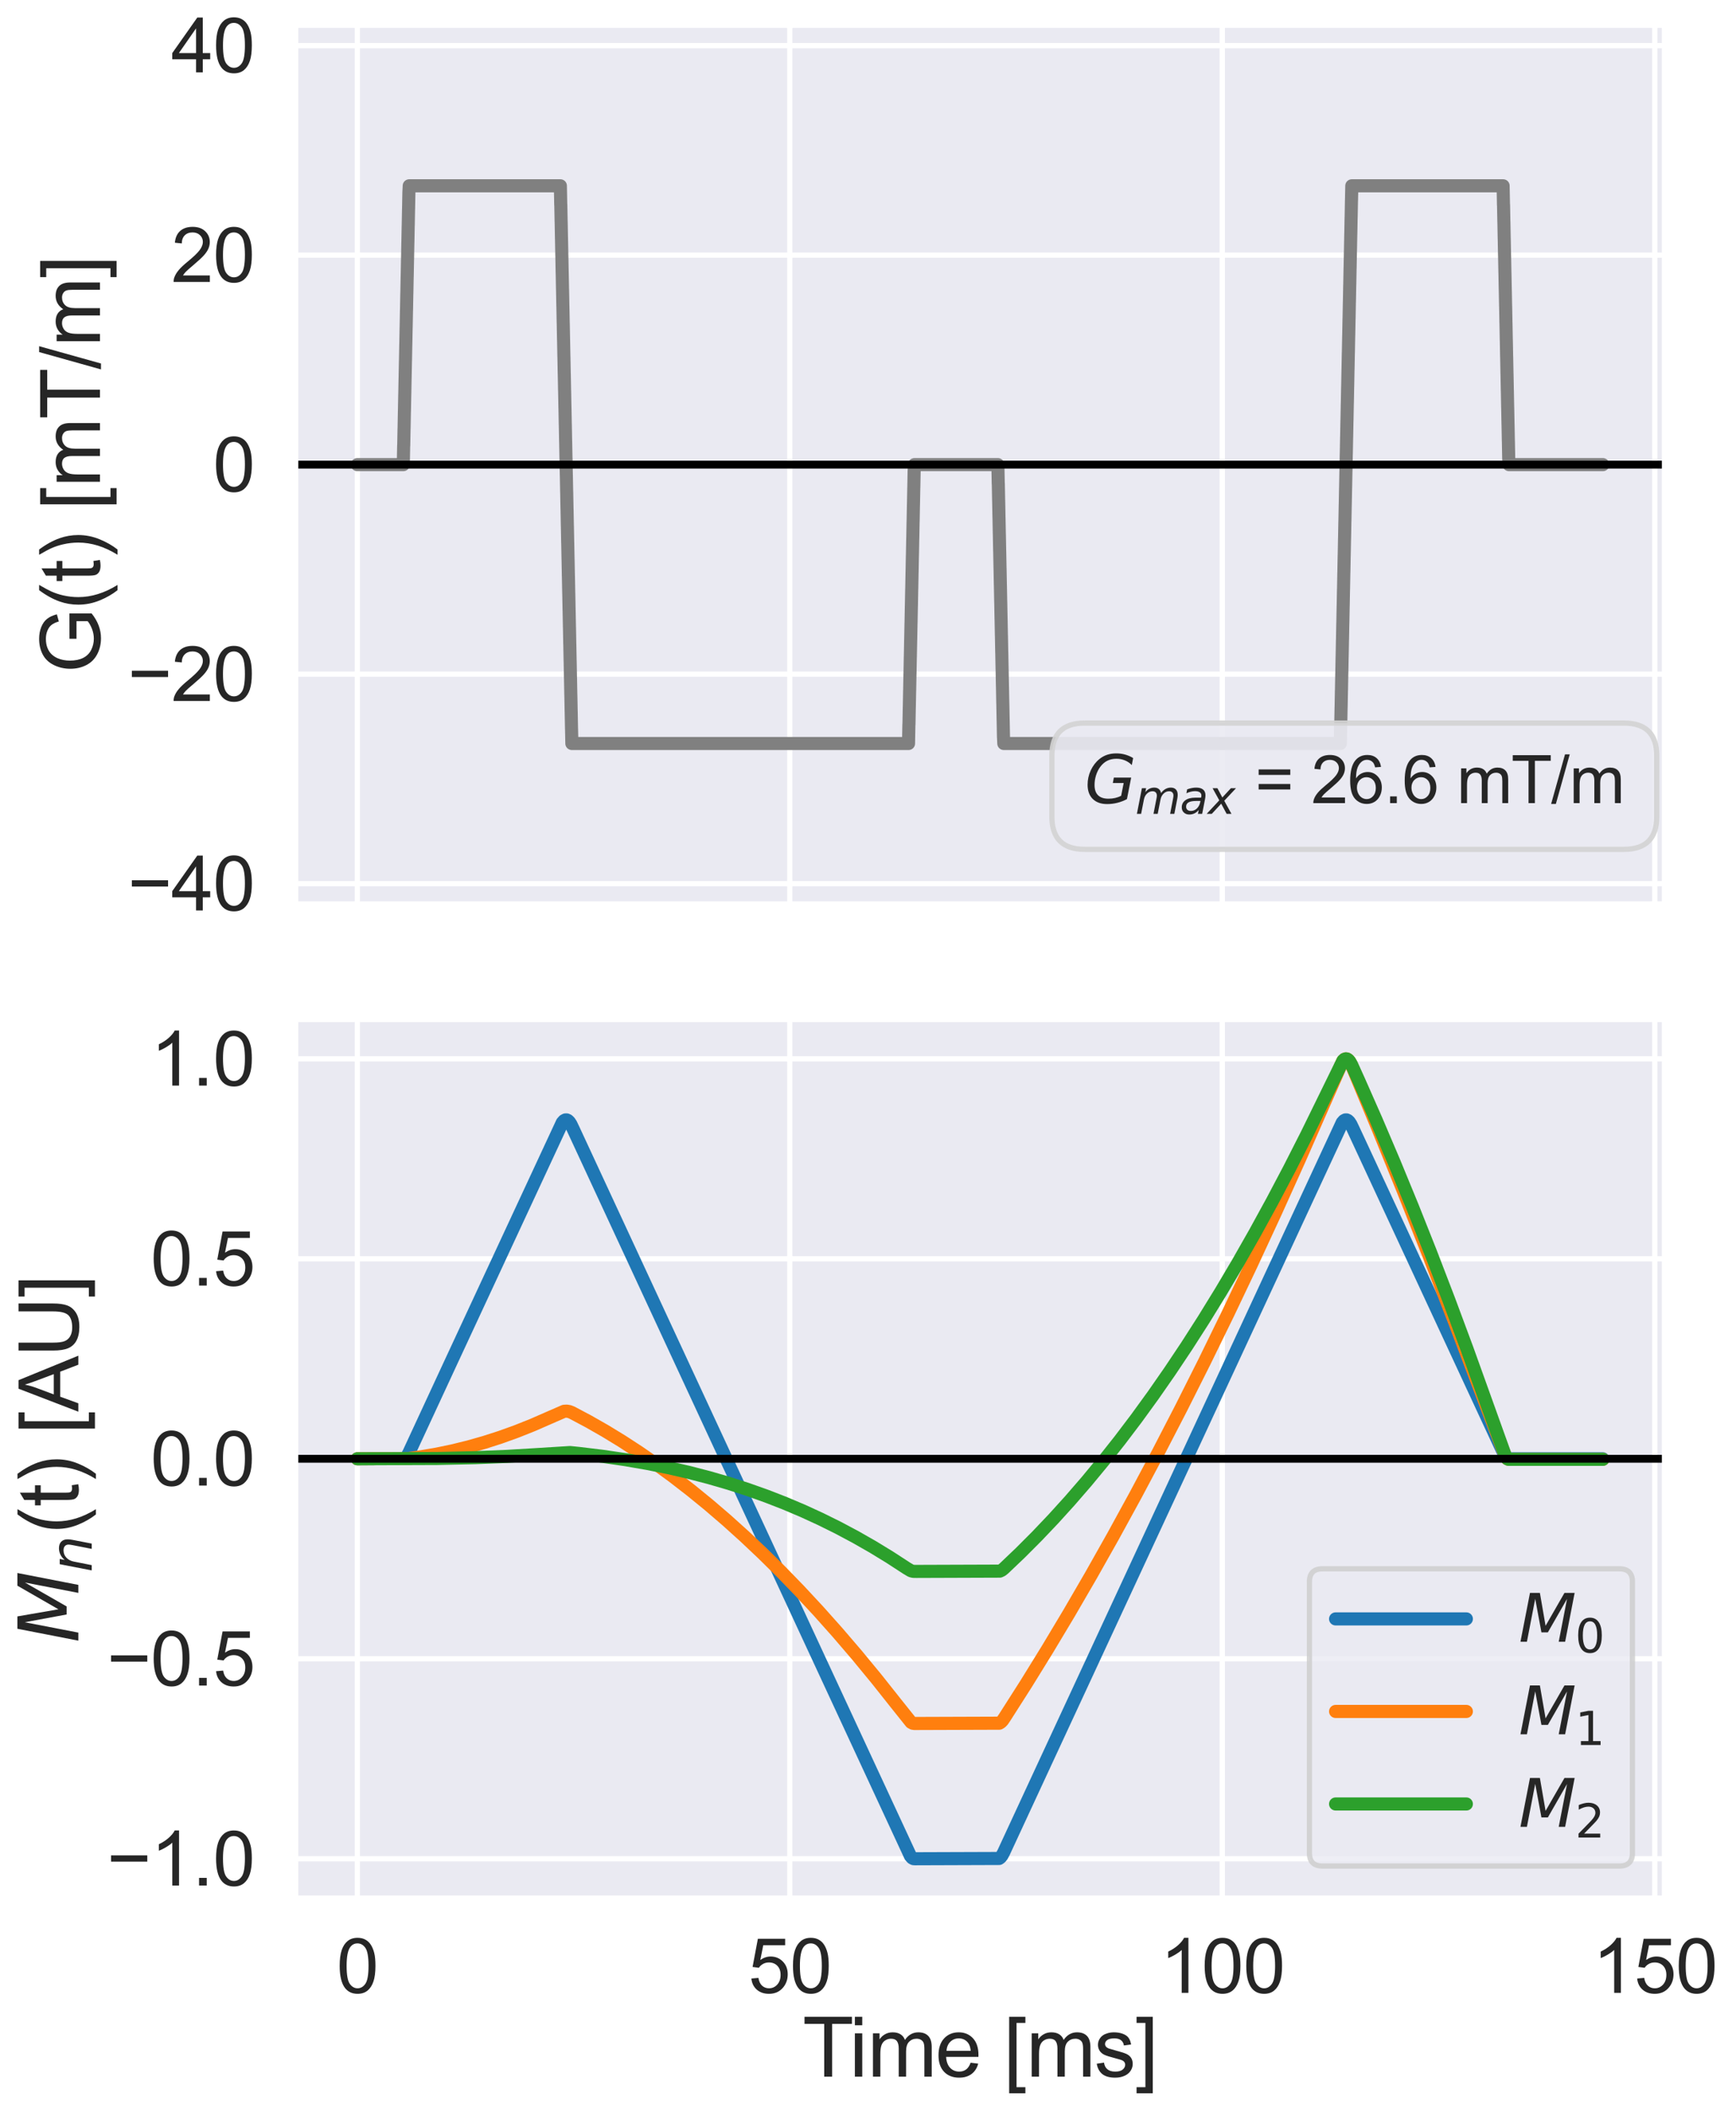 <?xml version="1.0" encoding="utf-8" standalone="no"?>
<!DOCTYPE svg PUBLIC "-//W3C//DTD SVG 1.1//EN"
  "http://www.w3.org/Graphics/SVG/1.1/DTD/svg11.dtd">
<svg xmlns:xlink="http://www.w3.org/1999/xlink" width="663.721pt" height="806.986pt" viewBox="0 0 663.721 806.986" xmlns="http://www.w3.org/2000/svg" version="1.1">
 <defs>
  <style type="text/css">*{stroke-linejoin: round; stroke-linecap: butt}</style>
 </defs>
 <g id="figure_1">
  <g id="patch_1">
   <path d="M -0 806.986 
L 663.721 806.986 
L 663.721 0 
L -0 0 
z
" style="fill: #ffffff"/>
  </g>
  <g id="axes_1">
   <g id="patch_2">
    <path d="M 112.798 345.695 
L 636.63 345.695 
L 636.63 9.429 
L 112.798 9.429 
z
" style="fill: #eaeaf2"/>
   </g>
   <g id="matplotlib.axis_1">
    <g id="xtick_1">
     <g id="line2d_1">
      <path d="M 136.609 345.695 
L 136.609 9.429 
" clip-path="url(#pb9dd70fff0)" style="fill: none; stroke: #ffffff; stroke-width: 2; stroke-linecap: round"/>
     </g>
    </g>
    <g id="xtick_2">
     <g id="line2d_2">
      <path d="M 301.961 345.695 
L 301.961 9.429 
" clip-path="url(#pb9dd70fff0)" style="fill: none; stroke: #ffffff; stroke-width: 2; stroke-linecap: round"/>
     </g>
    </g>
    <g id="xtick_3">
     <g id="line2d_3">
      <path d="M 467.313 345.695 
L 467.313 9.429 
" clip-path="url(#pb9dd70fff0)" style="fill: none; stroke: #ffffff; stroke-width: 2; stroke-linecap: round"/>
     </g>
    </g>
    <g id="xtick_4">
     <g id="line2d_4">
      <path d="M 632.665 345.695 
L 632.665 9.429 
" clip-path="url(#pb9dd70fff0)" style="fill: none; stroke: #ffffff; stroke-width: 2; stroke-linecap: round"/>
     </g>
    </g>
   </g>
   <g id="matplotlib.axis_2">
    <g id="ytick_1">
     <g id="line2d_5">
      <path d="M 112.798 337.689 
L 636.63 337.689 
" clip-path="url(#pb9dd70fff0)" style="fill: none; stroke: #ffffff; stroke-width: 2; stroke-linecap: round"/>
     </g>
     <g id="text_1">
      <!-- −40 -->
      <g style="fill: #262626" transform="translate(48.785 347.924) scale(0.286 -0.286)">
       <defs>
        <path id="ArialMT-2212" d="M 3381 1997 
L 356 1997 
L 356 2522 
L 3381 2522 
L 3381 1997 
z
" transform="scale(0.016)"/>
        <path id="ArialMT-34" d="M 2069 0 
L 2069 1097 
L 81 1097 
L 81 1613 
L 2172 4581 
L 2631 4581 
L 2631 1613 
L 3250 1613 
L 3250 1097 
L 2631 1097 
L 2631 0 
L 2069 0 
z
M 2069 1613 
L 2069 3678 
L 634 1613 
L 2069 1613 
z
" transform="scale(0.016)"/>
        <path id="ArialMT-30" d="M 266 2259 
Q 266 3072 433 3567 
Q 600 4063 929 4331 
Q 1259 4600 1759 4600 
Q 2128 4600 2406 4451 
Q 2684 4303 2865 4023 
Q 3047 3744 3150 3342 
Q 3253 2941 3253 2259 
Q 3253 1453 3087 958 
Q 2922 463 2592 192 
Q 2263 -78 1759 -78 
Q 1097 -78 719 397 
Q 266 969 266 2259 
z
M 844 2259 
Q 844 1131 1108 757 
Q 1372 384 1759 384 
Q 2147 384 2411 759 
Q 2675 1134 2675 2259 
Q 2675 3391 2411 3762 
Q 2147 4134 1753 4134 
Q 1366 4134 1134 3806 
Q 844 3388 844 2259 
z
" transform="scale(0.016)"/>
       </defs>
       <use xlink:href="#ArialMT-2212"/>
       <use xlink:href="#ArialMT-34" x="58.398"/>
       <use xlink:href="#ArialMT-30" x="114.014"/>
      </g>
     </g>
    </g>
    <g id="ytick_2">
     <g id="line2d_6">
      <path d="M 112.798 257.625 
L 636.63 257.625 
" clip-path="url(#pb9dd70fff0)" style="fill: none; stroke: #ffffff; stroke-width: 2; stroke-linecap: round"/>
     </g>
     <g id="text_2">
      <!-- −20 -->
      <g style="fill: #262626" transform="translate(48.785 267.861) scale(0.286 -0.286)">
       <defs>
        <path id="ArialMT-32" d="M 3222 541 
L 3222 0 
L 194 0 
Q 188 203 259 391 
Q 375 700 629 1000 
Q 884 1300 1366 1694 
Q 2113 2306 2375 2664 
Q 2638 3022 2638 3341 
Q 2638 3675 2398 3904 
Q 2159 4134 1775 4134 
Q 1369 4134 1125 3890 
Q 881 3647 878 3216 
L 300 3275 
Q 359 3922 746 4261 
Q 1134 4600 1788 4600 
Q 2447 4600 2831 4234 
Q 3216 3869 3216 3328 
Q 3216 3053 3103 2787 
Q 2991 2522 2730 2228 
Q 2469 1934 1863 1422 
Q 1356 997 1212 845 
Q 1069 694 975 541 
L 3222 541 
z
" transform="scale(0.016)"/>
       </defs>
       <use xlink:href="#ArialMT-2212"/>
       <use xlink:href="#ArialMT-32" x="58.398"/>
       <use xlink:href="#ArialMT-30" x="114.014"/>
      </g>
     </g>
    </g>
    <g id="ytick_3">
     <g id="line2d_7">
      <path d="M 112.798 177.562 
L 636.63 177.562 
" clip-path="url(#pb9dd70fff0)" style="fill: none; stroke: #ffffff; stroke-width: 2; stroke-linecap: round"/>
     </g>
     <g id="text_3">
      <!-- 0 -->
      <g style="fill: #262626" transform="translate(81.394 187.798) scale(0.286 -0.286)">
       <use xlink:href="#ArialMT-30"/>
      </g>
     </g>
    </g>
    <g id="ytick_4">
     <g id="line2d_8">
      <path d="M 112.798 97.499 
L 636.63 97.499 
" clip-path="url(#pb9dd70fff0)" style="fill: none; stroke: #ffffff; stroke-width: 2; stroke-linecap: round"/>
     </g>
     <g id="text_4">
      <!-- 20 -->
      <g style="fill: #262626" transform="translate(65.49 107.735) scale(0.286 -0.286)">
       <use xlink:href="#ArialMT-32"/>
       <use xlink:href="#ArialMT-30" x="55.615"/>
      </g>
     </g>
    </g>
    <g id="ytick_5">
     <g id="line2d_9">
      <path d="M 112.798 17.436 
L 636.63 17.436 
" clip-path="url(#pb9dd70fff0)" style="fill: none; stroke: #ffffff; stroke-width: 2; stroke-linecap: round"/>
     </g>
     <g id="text_5">
      <!-- 40 -->
      <g style="fill: #262626" transform="translate(65.49 27.671) scale(0.286 -0.286)">
       <use xlink:href="#ArialMT-34"/>
       <use xlink:href="#ArialMT-30" x="55.615"/>
      </g>
     </g>
    </g>
    <g id="text_6">
     <!-- G(t) [mT/m] -->
     <g style="fill: #262626" transform="translate(38.219 257.271) rotate(-90) scale(0.312 -0.312)">
      <defs>
       <path id="ArialMT-47" d="M 2638 1797 
L 2638 2334 
L 4578 2338 
L 4578 638 
Q 4131 281 3656 101 
Q 3181 -78 2681 -78 
Q 2006 -78 1454 211 
Q 903 500 622 1047 
Q 341 1594 341 2269 
Q 341 2938 620 3517 
Q 900 4097 1425 4378 
Q 1950 4659 2634 4659 
Q 3131 4659 3532 4498 
Q 3934 4338 4162 4050 
Q 4391 3763 4509 3300 
L 3963 3150 
Q 3859 3500 3706 3700 
Q 3553 3900 3268 4020 
Q 2984 4141 2638 4141 
Q 2222 4141 1919 4014 
Q 1616 3888 1430 3681 
Q 1244 3475 1141 3228 
Q 966 2803 966 2306 
Q 966 1694 1177 1281 
Q 1388 869 1791 669 
Q 2194 469 2647 469 
Q 3041 469 3416 620 
Q 3791 772 3984 944 
L 3984 1797 
L 2638 1797 
z
" transform="scale(0.016)"/>
       <path id="ArialMT-28" d="M 1497 -1347 
Q 1031 -759 709 28 
Q 388 816 388 1659 
Q 388 2403 628 3084 
Q 909 3875 1497 4659 
L 1900 4659 
Q 1522 4009 1400 3731 
Q 1209 3300 1100 2831 
Q 966 2247 966 1656 
Q 966 153 1900 -1347 
L 1497 -1347 
z
" transform="scale(0.016)"/>
       <path id="ArialMT-74" d="M 1650 503 
L 1731 6 
Q 1494 -44 1306 -44 
Q 1000 -44 831 53 
Q 663 150 594 308 
Q 525 466 525 972 
L 525 2881 
L 113 2881 
L 113 3319 
L 525 3319 
L 525 4141 
L 1084 4478 
L 1084 3319 
L 1650 3319 
L 1650 2881 
L 1084 2881 
L 1084 941 
Q 1084 700 1114 631 
Q 1144 563 1211 522 
Q 1278 481 1403 481 
Q 1497 481 1650 503 
z
" transform="scale(0.016)"/>
       <path id="ArialMT-29" d="M 791 -1347 
L 388 -1347 
Q 1322 153 1322 1656 
Q 1322 2244 1188 2822 
Q 1081 3291 891 3722 
Q 769 4003 388 4659 
L 791 4659 
Q 1378 3875 1659 3084 
Q 1900 2403 1900 1659 
Q 1900 816 1576 28 
Q 1253 -759 791 -1347 
z
" transform="scale(0.016)"/>
       <path id="ArialMT-20" transform="scale(0.016)"/>
       <path id="ArialMT-5b" d="M 434 -1272 
L 434 4581 
L 1675 4581 
L 1675 4116 
L 997 4116 
L 997 -806 
L 1675 -806 
L 1675 -1272 
L 434 -1272 
z
" transform="scale(0.016)"/>
       <path id="ArialMT-6d" d="M 422 0 
L 422 3319 
L 925 3319 
L 925 2853 
Q 1081 3097 1340 3245 
Q 1600 3394 1931 3394 
Q 2300 3394 2536 3241 
Q 2772 3088 2869 2813 
Q 3263 3394 3894 3394 
Q 4388 3394 4653 3120 
Q 4919 2847 4919 2278 
L 4919 0 
L 4359 0 
L 4359 2091 
Q 4359 2428 4304 2576 
Q 4250 2725 4106 2815 
Q 3963 2906 3769 2906 
Q 3419 2906 3187 2673 
Q 2956 2441 2956 1928 
L 2956 0 
L 2394 0 
L 2394 2156 
Q 2394 2531 2256 2718 
Q 2119 2906 1806 2906 
Q 1569 2906 1367 2781 
Q 1166 2656 1075 2415 
Q 984 2175 984 1722 
L 984 0 
L 422 0 
z
" transform="scale(0.016)"/>
       <path id="ArialMT-54" d="M 1659 0 
L 1659 4041 
L 150 4041 
L 150 4581 
L 3781 4581 
L 3781 4041 
L 2266 4041 
L 2266 0 
L 1659 0 
z
" transform="scale(0.016)"/>
       <path id="ArialMT-2f" d="M 0 -78 
L 1328 4659 
L 1778 4659 
L 453 -78 
L 0 -78 
z
" transform="scale(0.016)"/>
       <path id="ArialMT-5d" d="M 1363 -1272 
L 122 -1272 
L 122 -806 
L 800 -806 
L 800 4116 
L 122 4116 
L 122 4581 
L 1363 4581 
L 1363 -1272 
z
" transform="scale(0.016)"/>
      </defs>
      <use xlink:href="#ArialMT-47"/>
      <use xlink:href="#ArialMT-28" x="77.783"/>
      <use xlink:href="#ArialMT-74" x="111.084"/>
      <use xlink:href="#ArialMT-29" x="138.867"/>
      <use xlink:href="#ArialMT-20" x="172.168"/>
      <use xlink:href="#ArialMT-5b" x="199.951"/>
      <use xlink:href="#ArialMT-6d" x="227.734"/>
      <use xlink:href="#ArialMT-54" x="311.035"/>
      <use xlink:href="#ArialMT-2f" x="372.119"/>
      <use xlink:href="#ArialMT-6d" x="399.902"/>
      <use xlink:href="#ArialMT-5d" x="483.203"/>
     </g>
    </g>
   </g>
   <g id="line2d_10">
    <path d="M 136.609 177.562 
L 154.192 177.562 
L 154.331 170.297 
L 154.358 170.297 
L 154.48 163.839 
L 154.49 163.839 
L 154.612 157.38 
L 154.622 157.38 
L 154.745 150.922 
L 154.754 150.922 
L 154.877 144.464 
L 154.887 144.464 
L 155.009 138.006 
L 155.019 138.006 
L 155.141 131.548 
L 155.151 131.548 
L 155.274 125.09 
L 155.284 125.09 
L 155.406 118.631 
L 155.416 118.631 
L 155.538 112.173 
L 155.548 112.173 
L 155.67 105.715 
L 155.68 105.715 
L 155.803 99.257 
L 155.813 99.257 
L 155.935 92.799 
L 155.945 92.799 
L 156.067 86.34 
L 156.077 86.34 
L 156.2 79.882 
L 156.21 79.882 
L 156.332 73.424 
L 156.342 73.424 
L 156.458 71.002 
L 214.248 71.002 
L 214.387 78.268 
L 214.413 78.268 
L 214.536 84.726 
L 214.546 84.726 
L 214.668 91.184 
L 214.678 91.184 
L 214.8 97.642 
L 214.81 97.642 
L 214.933 104.1 
L 214.943 104.1 
L 215.065 110.559 
L 215.075 110.559 
L 215.197 117.017 
L 215.207 117.017 
L 215.33 123.475 
L 215.339 123.475 
L 215.462 129.933 
L 215.472 129.933 
L 215.594 136.391 
L 215.604 136.391 
L 215.726 142.85 
L 215.736 142.85 
L 215.859 149.308 
L 215.869 149.308 
L 215.991 155.766 
L 216.001 155.766 
L 216.123 162.224 
L 216.133 162.224 
L 216.255 168.682 
L 216.265 168.682 
L 216.388 175.14 
L 216.398 175.14 
L 216.52 181.599 
L 216.53 181.599 
L 216.652 188.057 
L 216.662 188.057 
L 216.785 194.515 
L 216.795 194.515 
L 216.917 200.973 
L 216.927 200.973 
L 217.049 207.431 
L 217.059 207.431 
L 217.181 213.889 
L 217.191 213.889 
L 217.314 220.348 
L 217.324 220.348 
L 217.446 226.806 
L 217.456 226.806 
L 217.578 233.264 
L 217.588 233.264 
L 217.711 239.722 
L 217.721 239.722 
L 217.843 246.18 
L 217.853 246.18 
L 217.975 252.638 
L 217.985 252.638 
L 218.107 259.097 
L 218.117 259.097 
L 218.24 265.555 
L 218.25 265.555 
L 218.372 272.013 
L 218.382 272.013 
L 218.504 278.471 
L 218.514 278.471 
L 218.637 284.122 
L 347.356 284.122 
L 347.495 276.857 
L 347.522 276.857 
L 347.644 270.398 
L 347.654 270.398 
L 347.776 263.94 
L 347.786 263.94 
L 347.909 257.482 
L 347.919 257.482 
L 348.041 251.024 
L 348.051 251.024 
L 348.173 244.566 
L 348.183 244.566 
L 348.306 238.108 
L 348.316 238.108 
L 348.438 231.649 
L 348.448 231.649 
L 348.57 225.191 
L 348.58 225.191 
L 348.702 218.733 
L 348.712 218.733 
L 348.835 212.275 
L 348.845 212.275 
L 348.967 205.817 
L 348.977 205.817 
L 349.099 199.359 
L 349.109 199.359 
L 349.232 192.9 
L 349.242 192.9 
L 349.364 186.442 
L 349.374 186.442 
L 349.496 179.984 
L 349.506 179.984 
L 349.622 177.562 
L 381.518 177.562 
L 381.657 184.828 
L 381.684 184.828 
L 381.806 191.286 
L 381.816 191.286 
L 381.938 197.744 
L 381.948 197.744 
L 382.071 204.202 
L 382.08 204.202 
L 382.203 210.66 
L 382.213 210.66 
L 382.335 217.119 
L 382.345 217.119 
L 382.467 223.577 
L 382.477 223.577 
L 382.6 230.035 
L 382.61 230.035 
L 382.732 236.493 
L 382.742 236.493 
L 382.864 242.951 
L 382.874 242.951 
L 382.996 249.409 
L 383.006 249.409 
L 383.129 255.868 
L 383.139 255.868 
L 383.261 262.326 
L 383.271 262.326 
L 383.393 268.784 
L 383.403 268.784 
L 383.526 275.242 
L 383.536 275.242 
L 383.658 281.7 
L 383.668 281.7 
L 383.784 284.122 
L 512.444 284.122 
L 512.583 276.857 
L 512.609 276.857 
L 512.732 270.398 
L 512.742 270.398 
L 512.864 263.94 
L 512.874 263.94 
L 512.996 257.482 
L 513.006 257.482 
L 513.129 251.024 
L 513.138 251.024 
L 513.261 244.566 
L 513.271 244.566 
L 513.393 238.108 
L 513.403 238.108 
L 513.525 231.649 
L 513.535 231.649 
L 513.658 225.191 
L 513.668 225.191 
L 513.79 218.733 
L 513.8 218.733 
L 513.922 212.275 
L 513.932 212.275 
L 514.054 205.817 
L 514.064 205.817 
L 514.187 199.359 
L 514.197 199.359 
L 514.319 192.9 
L 514.329 192.9 
L 514.451 186.442 
L 514.461 186.442 
L 514.584 179.984 
L 514.594 179.984 
L 514.716 173.526 
L 514.726 173.526 
L 514.848 167.068 
L 514.858 167.068 
L 514.98 160.61 
L 514.99 160.61 
L 515.113 154.151 
L 515.123 154.151 
L 515.245 147.693 
L 515.255 147.693 
L 515.377 141.235 
L 515.387 141.235 
L 515.51 134.777 
L 515.52 134.777 
L 515.642 128.319 
L 515.652 128.319 
L 515.774 121.86 
L 515.784 121.86 
L 515.906 115.402 
L 515.916 115.402 
L 516.039 108.944 
L 516.049 108.944 
L 516.171 102.486 
L 516.181 102.486 
L 516.303 96.028 
L 516.313 96.028 
L 516.436 89.57 
L 516.445 89.57 
L 516.568 83.111 
L 516.578 83.111 
L 516.7 76.653 
L 516.71 76.653 
L 516.832 71.002 
L 574.682 71.002 
L 574.821 78.268 
L 574.848 78.268 
L 574.97 84.726 
L 574.98 84.726 
L 575.102 91.184 
L 575.112 91.184 
L 575.235 97.642 
L 575.245 97.642 
L 575.367 104.1 
L 575.377 104.1 
L 575.499 110.559 
L 575.509 110.559 
L 575.632 117.017 
L 575.642 117.017 
L 575.764 123.475 
L 575.774 123.475 
L 575.896 129.933 
L 575.906 129.933 
L 576.028 136.391 
L 576.038 136.391 
L 576.161 142.85 
L 576.171 142.85 
L 576.293 149.308 
L 576.303 149.308 
L 576.425 155.766 
L 576.435 155.766 
L 576.558 162.224 
L 576.567 162.224 
L 576.69 168.682 
L 576.7 168.682 
L 576.822 175.14 
L 576.832 175.14 
L 576.948 177.562 
L 612.819 177.562 
L 612.819 177.562 
" clip-path="url(#pb9dd70fff0)" style="fill: none; stroke: #808080; stroke-width: 5; stroke-linecap: round"/>
   </g>
   <g id="line2d_11">
    <path d="M 112.798 177.562 
L 636.63 177.562 
" clip-path="url(#pb9dd70fff0)" style="fill: none; stroke: #000000; stroke-width: 3; stroke-linecap: round"/>
   </g>
   <g id="patch_3">
    <path d="M 112.798 345.695 
L 112.798 9.429 
" style="fill: none; stroke: #ffffff; stroke-width: 2.5; stroke-linejoin: miter; stroke-linecap: square"/>
   </g>
   <g id="patch_4">
    <path d="M 636.63 345.695 
L 636.63 9.429 
" style="fill: none; stroke: #ffffff; stroke-width: 2.5; stroke-linejoin: miter; stroke-linecap: square"/>
   </g>
   <g id="patch_5">
    <path d="M 112.798 345.695 
L 636.63 345.695 
" style="fill: none; stroke: #ffffff; stroke-width: 2.5; stroke-linejoin: miter; stroke-linecap: square"/>
   </g>
   <g id="patch_6">
    <path d="M 112.798 9.429 
L 636.63 9.429 
" style="fill: none; stroke: #ffffff; stroke-width: 2.5; stroke-linejoin: miter; stroke-linecap: square"/>
   </g>
   <g id="text_7">
    <g id="patch_7">
     <path d="M 414.665 324.569 
L 620.915 324.569 
Q 633.415 324.569 633.415 312.069 
L 633.415 288.819 
Q 633.415 276.319 620.915 276.319 
L 414.665 276.319 
Q 402.165 276.319 402.165 288.819 
L 402.165 312.069 
Q 402.165 324.569 414.665 324.569 
z
" style="fill: #eaeaf2; opacity: 0.9; stroke: #d3d3d3; stroke-width: 2; stroke-linejoin: miter"/>
    </g>
    <!-- $G_{max}$ = 26.6 mT/m -->
    <g style="fill: #262626" transform="translate(414.665 307.1) scale(0.25 -0.25)">
     <defs>
      <path id="DejaVuSans-Oblique-47" d="M 3494 697 
L 3738 1919 
L 2700 1919 
L 2797 2438 
L 4453 2438 
L 4050 384 
Q 3634 156 3143 32 
Q 2653 -91 2156 -91 
Q 1278 -91 783 396 
Q 288 884 288 1753 
Q 288 2475 589 3126 
Q 891 3778 1422 4213 
Q 1756 4484 2153 4617 
Q 2550 4750 3034 4750 
Q 3472 4750 3873 4639 
Q 4275 4528 4641 4306 
L 4513 3634 
Q 4231 3928 3853 4083 
Q 3475 4238 3047 4238 
Q 2550 4238 2172 4048 
Q 1794 3859 1497 3463 
Q 1244 3125 1098 2667 
Q 953 2209 953 1734 
Q 953 1081 1287 751 
Q 1622 422 2284 422 
Q 2616 422 2925 492 
Q 3234 563 3494 697 
z
" transform="scale(0.016)"/>
      <path id="DejaVuSans-Oblique-6d" d="M 5747 2113 
L 5338 0 
L 4763 0 
L 5166 2094 
Q 5191 2228 5203 2325 
Q 5216 2422 5216 2491 
Q 5216 2772 5059 2928 
Q 4903 3084 4622 3084 
Q 4203 3084 3875 2770 
Q 3547 2456 3450 1953 
L 3066 0 
L 2491 0 
L 2900 2094 
Q 2925 2209 2937 2307 
Q 2950 2406 2950 2484 
Q 2950 2769 2794 2926 
Q 2638 3084 2363 3084 
Q 1938 3084 1609 2770 
Q 1281 2456 1184 1953 
L 800 0 
L 225 0 
L 909 3500 
L 1484 3500 
L 1375 2956 
Q 1609 3263 1923 3423 
Q 2238 3584 2597 3584 
Q 2978 3584 3223 3384 
Q 3469 3184 3519 2828 
Q 3781 3197 4126 3390 
Q 4472 3584 4856 3584 
Q 5306 3584 5551 3325 
Q 5797 3066 5797 2591 
Q 5797 2488 5784 2364 
Q 5772 2241 5747 2113 
z
" transform="scale(0.016)"/>
      <path id="DejaVuSans-Oblique-61" d="M 3438 1997 
L 3047 0 
L 2472 0 
L 2578 531 
Q 2325 219 2001 64 
Q 1678 -91 1281 -91 
Q 834 -91 548 182 
Q 263 456 263 884 
Q 263 1497 752 1853 
Q 1241 2209 2100 2209 
L 2900 2209 
L 2931 2363 
Q 2938 2388 2941 2417 
Q 2944 2447 2944 2509 
Q 2944 2788 2717 2942 
Q 2491 3097 2081 3097 
Q 1800 3097 1504 3025 
Q 1209 2953 897 2809 
L 997 3341 
Q 1322 3463 1633 3523 
Q 1944 3584 2234 3584 
Q 2853 3584 3176 3315 
Q 3500 3047 3500 2534 
Q 3500 2431 3484 2292 
Q 3469 2153 3438 1997 
z
M 2816 1759 
L 2241 1759 
Q 1534 1759 1195 1570 
Q 856 1381 856 984 
Q 856 709 1029 553 
Q 1203 397 1509 397 
Q 1978 397 2328 733 
Q 2678 1069 2791 1631 
L 2816 1759 
z
" transform="scale(0.016)"/>
      <path id="DejaVuSans-Oblique-78" d="M 3841 3500 
L 2234 1784 
L 3219 0 
L 2559 0 
L 1819 1388 
L 531 0 
L -166 0 
L 1556 1844 
L 641 3500 
L 1300 3500 
L 1972 2234 
L 3144 3500 
L 3841 3500 
z
" transform="scale(0.016)"/>
      <path id="ArialMT-3d" d="M 3381 2694 
L 356 2694 
L 356 3219 
L 3381 3219 
L 3381 2694 
z
M 3381 1303 
L 356 1303 
L 356 1828 
L 3381 1828 
L 3381 1303 
z
" transform="scale(0.016)"/>
      <path id="ArialMT-36" d="M 3184 3459 
L 2625 3416 
Q 2550 3747 2413 3897 
Q 2184 4138 1850 4138 
Q 1581 4138 1378 3988 
Q 1113 3794 959 3422 
Q 806 3050 800 2363 
Q 1003 2672 1297 2822 
Q 1591 2972 1913 2972 
Q 2475 2972 2870 2558 
Q 3266 2144 3266 1488 
Q 3266 1056 3080 686 
Q 2894 316 2569 119 
Q 2244 -78 1831 -78 
Q 1128 -78 684 439 
Q 241 956 241 2144 
Q 241 3472 731 4075 
Q 1159 4600 1884 4600 
Q 2425 4600 2770 4297 
Q 3116 3994 3184 3459 
z
M 888 1484 
Q 888 1194 1011 928 
Q 1134 663 1356 523 
Q 1578 384 1822 384 
Q 2178 384 2434 671 
Q 2691 959 2691 1453 
Q 2691 1928 2437 2201 
Q 2184 2475 1800 2475 
Q 1419 2475 1153 2201 
Q 888 1928 888 1484 
z
" transform="scale(0.016)"/>
      <path id="ArialMT-2e" d="M 581 0 
L 581 641 
L 1222 641 
L 1222 0 
L 581 0 
z
" transform="scale(0.016)"/>
     </defs>
     <use xlink:href="#DejaVuSans-Oblique-47" transform="translate(0 0.781)"/>
     <use xlink:href="#DejaVuSans-Oblique-6d" transform="translate(77.49 -15.625) scale(0.7)"/>
     <use xlink:href="#DejaVuSans-Oblique-61" transform="translate(145.679 -15.625) scale(0.7)"/>
     <use xlink:href="#DejaVuSans-Oblique-78" transform="translate(188.574 -15.625) scale(0.7)"/>
     <use xlink:href="#ArialMT-20" transform="translate(232.734 0.781)"/>
     <use xlink:href="#ArialMT-3d" transform="translate(260.518 0.781)"/>
     <use xlink:href="#ArialMT-20" transform="translate(318.916 0.781)"/>
     <use xlink:href="#ArialMT-32" transform="translate(346.699 0.781)"/>
     <use xlink:href="#ArialMT-36" transform="translate(402.314 0.781)"/>
     <use xlink:href="#ArialMT-2e" transform="translate(457.93 0.781)"/>
     <use xlink:href="#ArialMT-36" transform="translate(485.713 0.781)"/>
     <use xlink:href="#ArialMT-20" transform="translate(541.328 0.781)"/>
     <use xlink:href="#ArialMT-6d" transform="translate(569.111 0.781)"/>
     <use xlink:href="#ArialMT-54" transform="translate(652.412 0.781)"/>
     <use xlink:href="#ArialMT-2f" transform="translate(713.496 0.781)"/>
     <use xlink:href="#ArialMT-6d" transform="translate(741.279 0.781)"/>
    </g>
   </g>
  </g>
  <g id="axes_2">
   <g id="patch_8">
    <path d="M 112.798 725.597 
L 636.63 725.597 
L 636.63 389.331 
L 112.798 389.331 
z
" style="fill: #eaeaf2"/>
   </g>
   <g id="matplotlib.axis_3">
    <g id="xtick_5">
     <g id="line2d_12">
      <path d="M 136.609 725.597 
L 136.609 389.331 
" clip-path="url(#p1d95d872a1)" style="fill: none; stroke: #ffffff; stroke-width: 2; stroke-linecap: round"/>
     </g>
     <g id="text_8">
      <!-- 0 -->
      <g style="fill: #262626" transform="translate(128.657 761.568) scale(0.286 -0.286)">
       <use xlink:href="#ArialMT-30"/>
      </g>
     </g>
    </g>
    <g id="xtick_6">
     <g id="line2d_13">
      <path d="M 301.961 725.597 
L 301.961 389.331 
" clip-path="url(#p1d95d872a1)" style="fill: none; stroke: #ffffff; stroke-width: 2; stroke-linecap: round"/>
     </g>
     <g id="text_9">
      <!-- 50 -->
      <g style="fill: #262626" transform="translate(286.056 761.568) scale(0.286 -0.286)">
       <defs>
        <path id="ArialMT-35" d="M 266 1200 
L 856 1250 
Q 922 819 1161 601 
Q 1400 384 1738 384 
Q 2144 384 2425 690 
Q 2706 997 2706 1503 
Q 2706 1984 2436 2262 
Q 2166 2541 1728 2541 
Q 1456 2541 1237 2417 
Q 1019 2294 894 2097 
L 366 2166 
L 809 4519 
L 3088 4519 
L 3088 3981 
L 1259 3981 
L 1013 2750 
Q 1425 3038 1878 3038 
Q 2478 3038 2890 2622 
Q 3303 2206 3303 1553 
Q 3303 931 2941 478 
Q 2500 -78 1738 -78 
Q 1113 -78 717 272 
Q 322 622 266 1200 
z
" transform="scale(0.016)"/>
       </defs>
       <use xlink:href="#ArialMT-35"/>
       <use xlink:href="#ArialMT-30" x="55.615"/>
      </g>
     </g>
    </g>
    <g id="xtick_7">
     <g id="line2d_14">
      <path d="M 467.313 725.597 
L 467.313 389.331 
" clip-path="url(#p1d95d872a1)" style="fill: none; stroke: #ffffff; stroke-width: 2; stroke-linecap: round"/>
     </g>
     <g id="text_10">
      <!-- 100 -->
      <g style="fill: #262626" transform="translate(443.456 761.568) scale(0.286 -0.286)">
       <defs>
        <path id="ArialMT-31" d="M 2384 0 
L 1822 0 
L 1822 3584 
Q 1619 3391 1289 3197 
Q 959 3003 697 2906 
L 697 3450 
Q 1169 3672 1522 3987 
Q 1875 4303 2022 4600 
L 2384 4600 
L 2384 0 
z
" transform="scale(0.016)"/>
       </defs>
       <use xlink:href="#ArialMT-31"/>
       <use xlink:href="#ArialMT-30" x="55.615"/>
       <use xlink:href="#ArialMT-30" x="111.23"/>
      </g>
     </g>
    </g>
    <g id="xtick_8">
     <g id="line2d_15">
      <path d="M 632.665 725.597 
L 632.665 389.331 
" clip-path="url(#p1d95d872a1)" style="fill: none; stroke: #ffffff; stroke-width: 2; stroke-linecap: round"/>
     </g>
     <g id="text_11">
      <!-- 150 -->
      <g style="fill: #262626" transform="translate(608.808 761.568) scale(0.286 -0.286)">
       <use xlink:href="#ArialMT-31"/>
       <use xlink:href="#ArialMT-35" x="55.615"/>
       <use xlink:href="#ArialMT-30" x="111.23"/>
      </g>
     </g>
    </g>
    <g id="text_12">
     <!-- Time [ms] -->
     <g style="fill: #262626" transform="translate(306.839 793.585) scale(0.312 -0.312)">
      <defs>
       <path id="ArialMT-69" d="M 425 3934 
L 425 4581 
L 988 4581 
L 988 3934 
L 425 3934 
z
M 425 0 
L 425 3319 
L 988 3319 
L 988 0 
L 425 0 
z
" transform="scale(0.016)"/>
       <path id="ArialMT-65" d="M 2694 1069 
L 3275 997 
Q 3138 488 2766 206 
Q 2394 -75 1816 -75 
Q 1088 -75 661 373 
Q 234 822 234 1631 
Q 234 2469 665 2931 
Q 1097 3394 1784 3394 
Q 2450 3394 2872 2941 
Q 3294 2488 3294 1666 
Q 3294 1616 3291 1516 
L 816 1516 
Q 847 969 1125 678 
Q 1403 388 1819 388 
Q 2128 388 2347 550 
Q 2566 713 2694 1069 
z
M 847 1978 
L 2700 1978 
Q 2663 2397 2488 2606 
Q 2219 2931 1791 2931 
Q 1403 2931 1139 2672 
Q 875 2413 847 1978 
z
" transform="scale(0.016)"/>
       <path id="ArialMT-73" d="M 197 991 
L 753 1078 
Q 800 744 1014 566 
Q 1228 388 1613 388 
Q 2000 388 2187 545 
Q 2375 703 2375 916 
Q 2375 1106 2209 1216 
Q 2094 1291 1634 1406 
Q 1016 1563 777 1677 
Q 538 1791 414 1992 
Q 291 2194 291 2438 
Q 291 2659 392 2848 
Q 494 3038 669 3163 
Q 800 3259 1026 3326 
Q 1253 3394 1513 3394 
Q 1903 3394 2198 3281 
Q 2494 3169 2634 2976 
Q 2775 2784 2828 2463 
L 2278 2388 
Q 2241 2644 2061 2787 
Q 1881 2931 1553 2931 
Q 1166 2931 1000 2803 
Q 834 2675 834 2503 
Q 834 2394 903 2306 
Q 972 2216 1119 2156 
Q 1203 2125 1616 2013 
Q 2213 1853 2448 1751 
Q 2684 1650 2818 1456 
Q 2953 1263 2953 975 
Q 2953 694 2789 445 
Q 2625 197 2315 61 
Q 2006 -75 1616 -75 
Q 969 -75 630 194 
Q 291 463 197 991 
z
" transform="scale(0.016)"/>
      </defs>
      <use xlink:href="#ArialMT-54"/>
      <use xlink:href="#ArialMT-69" x="57.334"/>
      <use xlink:href="#ArialMT-6d" x="79.551"/>
      <use xlink:href="#ArialMT-65" x="162.852"/>
      <use xlink:href="#ArialMT-20" x="218.467"/>
      <use xlink:href="#ArialMT-5b" x="246.25"/>
      <use xlink:href="#ArialMT-6d" x="274.033"/>
      <use xlink:href="#ArialMT-73" x="357.334"/>
      <use xlink:href="#ArialMT-5d" x="407.334"/>
     </g>
    </g>
   </g>
   <g id="matplotlib.axis_4">
    <g id="ytick_6">
     <g id="line2d_16">
      <path d="M 112.798 710.312 
L 636.63 710.312 
" clip-path="url(#p1d95d872a1)" style="fill: none; stroke: #ffffff; stroke-width: 2; stroke-linecap: round"/>
     </g>
     <g id="text_13">
      <!-- −1.0 -->
      <g style="fill: #262626" transform="translate(40.84 720.548) scale(0.286 -0.286)">
       <use xlink:href="#ArialMT-2212"/>
       <use xlink:href="#ArialMT-31" x="58.398"/>
       <use xlink:href="#ArialMT-2e" x="114.014"/>
       <use xlink:href="#ArialMT-30" x="141.797"/>
      </g>
     </g>
    </g>
    <g id="ytick_7">
     <g id="line2d_17">
      <path d="M 112.798 633.888 
L 636.63 633.888 
" clip-path="url(#p1d95d872a1)" style="fill: none; stroke: #ffffff; stroke-width: 2; stroke-linecap: round"/>
     </g>
     <g id="text_14">
      <!-- −0.5 -->
      <g style="fill: #262626" transform="translate(40.84 644.124) scale(0.286 -0.286)">
       <use xlink:href="#ArialMT-2212"/>
       <use xlink:href="#ArialMT-30" x="58.398"/>
       <use xlink:href="#ArialMT-2e" x="114.014"/>
       <use xlink:href="#ArialMT-35" x="141.797"/>
      </g>
     </g>
    </g>
    <g id="ytick_8">
     <g id="line2d_18">
      <path d="M 112.798 557.464 
L 636.63 557.464 
" clip-path="url(#p1d95d872a1)" style="fill: none; stroke: #ffffff; stroke-width: 2; stroke-linecap: round"/>
     </g>
     <g id="text_15">
      <!-- 0.0 -->
      <g style="fill: #262626" transform="translate(57.544 567.7) scale(0.286 -0.286)">
       <use xlink:href="#ArialMT-30"/>
       <use xlink:href="#ArialMT-2e" x="55.615"/>
       <use xlink:href="#ArialMT-30" x="83.398"/>
      </g>
     </g>
    </g>
    <g id="ytick_9">
     <g id="line2d_19">
      <path d="M 112.798 481.04 
L 636.63 481.04 
" clip-path="url(#p1d95d872a1)" style="fill: none; stroke: #ffffff; stroke-width: 2; stroke-linecap: round"/>
     </g>
     <g id="text_16">
      <!-- 0.5 -->
      <g style="fill: #262626" transform="translate(57.544 491.276) scale(0.286 -0.286)">
       <use xlink:href="#ArialMT-30"/>
       <use xlink:href="#ArialMT-2e" x="55.615"/>
       <use xlink:href="#ArialMT-35" x="83.398"/>
      </g>
     </g>
    </g>
    <g id="ytick_10">
     <g id="line2d_20">
      <path d="M 112.798 404.616 
L 636.63 404.616 
" clip-path="url(#p1d95d872a1)" style="fill: none; stroke: #ffffff; stroke-width: 2; stroke-linecap: round"/>
     </g>
     <g id="text_17">
      <!-- 1.0 -->
      <g style="fill: #262626" transform="translate(57.544 414.852) scale(0.286 -0.286)">
       <use xlink:href="#ArialMT-31"/>
       <use xlink:href="#ArialMT-2e" x="55.615"/>
       <use xlink:href="#ArialMT-30" x="83.398"/>
      </g>
     </g>
    </g>
    <g id="text_18">
     <!-- $M_n$(t) [AU] -->
     <g style="fill: #262626" transform="translate(29.976 627.82) rotate(-90) scale(0.312 -0.312)">
      <defs>
       <path id="DejaVuSans-Oblique-4d" d="M 1081 4666 
L 2028 4666 
L 2572 1522 
L 4378 4666 
L 5350 4666 
L 4441 0 
L 3828 0 
L 4622 4091 
L 2791 897 
L 2175 897 
L 1581 4103 
L 788 0 
L 172 0 
L 1081 4666 
z
" transform="scale(0.016)"/>
       <path id="DejaVuSans-Oblique-6e" d="M 3566 2113 
L 3156 0 
L 2578 0 
L 2988 2091 
Q 3016 2238 3031 2350 
Q 3047 2463 3047 2528 
Q 3047 2791 2881 2937 
Q 2716 3084 2419 3084 
Q 1956 3084 1622 2776 
Q 1288 2469 1184 1941 
L 800 0 
L 225 0 
L 903 3500 
L 1478 3500 
L 1363 2950 
Q 1603 3253 1940 3418 
Q 2278 3584 2650 3584 
Q 3113 3584 3367 3334 
Q 3622 3084 3622 2631 
Q 3622 2519 3608 2391 
Q 3594 2263 3566 2113 
z
" transform="scale(0.016)"/>
       <path id="ArialMT-41" d="M -9 0 
L 1750 4581 
L 2403 4581 
L 4278 0 
L 3588 0 
L 3053 1388 
L 1138 1388 
L 634 0 
L -9 0 
z
M 1313 1881 
L 2866 1881 
L 2388 3150 
Q 2169 3728 2063 4100 
Q 1975 3659 1816 3225 
L 1313 1881 
z
" transform="scale(0.016)"/>
       <path id="ArialMT-55" d="M 3500 4581 
L 4106 4581 
L 4106 1934 
Q 4106 1244 3950 837 
Q 3794 431 3386 176 
Q 2978 -78 2316 -78 
Q 1672 -78 1262 144 
Q 853 366 678 786 
Q 503 1206 503 1934 
L 503 4581 
L 1109 4581 
L 1109 1938 
Q 1109 1341 1220 1058 
Q 1331 775 1601 622 
Q 1872 469 2263 469 
Q 2931 469 3215 772 
Q 3500 1075 3500 1938 
L 3500 4581 
z
" transform="scale(0.016)"/>
      </defs>
      <use xlink:href="#DejaVuSans-Oblique-4d" transform="translate(0 0.094)"/>
      <use xlink:href="#DejaVuSans-Oblique-6e" transform="translate(86.279 -16.312) scale(0.7)"/>
      <use xlink:href="#ArialMT-28" transform="translate(133.379 0.094)"/>
      <use xlink:href="#ArialMT-74" transform="translate(166.68 0.094)"/>
      <use xlink:href="#ArialMT-29" transform="translate(194.463 0.094)"/>
      <use xlink:href="#ArialMT-20" transform="translate(227.764 0.094)"/>
      <use xlink:href="#ArialMT-5b" transform="translate(255.547 0.094)"/>
      <use xlink:href="#ArialMT-41" transform="translate(283.33 0.094)"/>
      <use xlink:href="#ArialMT-55" transform="translate(350.029 0.094)"/>
      <use xlink:href="#ArialMT-5d" transform="translate(422.246 0.094)"/>
     </g>
    </g>
   </g>
   <g id="line2d_21">
    <path d="M 136.609 557.464 
L 154.665 557.354 
L 155.168 556.994 
L 155.727 556.301 
L 156.368 555.125 
L 172.44 520.461 
L 214.979 428.981 
L 215.617 428.266 
L 216.156 427.977 
L 216.632 427.959 
L 217.125 428.177 
L 217.664 428.691 
L 218.266 429.604 
L 219.109 431.363 
L 348.087 709.271 
L 348.726 709.985 
L 349.265 710.275 
L 349.814 710.312 
L 381.991 710.202 
L 382.494 709.842 
L 383.053 709.149 
L 383.694 707.973 
L 399.766 673.309 
L 513.175 428.981 
L 513.813 428.266 
L 514.352 427.977 
L 514.828 427.959 
L 515.321 428.177 
L 515.86 428.691 
L 516.462 429.604 
L 517.305 431.363 
L 575.413 556.423 
L 576.052 557.137 
L 576.591 557.427 
L 577.14 557.464 
L 612.819 557.464 
L 612.819 557.464 
" clip-path="url(#p1d95d872a1)" style="fill: none; stroke: #1f77b4; stroke-width: 5; stroke-linecap: round"/>
   </g>
   <g id="line2d_22">
    <path d="M 136.609 557.464 
L 156.219 557.353 
L 161.038 556.693 
L 167.047 555.666 
L 173.072 554.411 
L 179.121 552.923 
L 185.196 551.199 
L 191.301 549.236 
L 197.438 547.027 
L 203.616 544.568 
L 209.833 541.852 
L 215.673 539.31 
L 216.685 539.253 
L 217.658 539.418 
L 218.66 539.821 
L 224.989 543.181 
L 231.372 546.822 
L 237.807 550.749 
L 244.302 554.975 
L 250.857 559.506 
L 257.474 564.351 
L 264.158 569.522 
L 270.908 575.026 
L 277.727 580.875 
L 284.619 587.081 
L 291.583 593.653 
L 298.624 600.604 
L 305.744 607.947 
L 312.943 615.693 
L 320.222 623.853 
L 327.584 632.441 
L 335.031 641.473 
L 342.561 650.956 
L 348.325 658.171 
L 349.007 658.531 
L 349.619 658.617 
L 382.08 658.506 
L 382.679 658.144 
L 383.33 657.463 
L 384.17 656.219 
L 392.269 643.526 
L 400.461 630.272 
L 408.745 616.443 
L 417.125 602.02 
L 425.601 586.986 
L 434.173 571.328 
L 442.841 555.028 
L 451.608 538.067 
L 460.471 520.432 
L 469.433 502.103 
L 478.494 483.063 
L 487.654 463.294 
L 496.917 442.773 
L 506.28 421.488 
L 513.34 405.507 
L 513.945 404.866 
L 514.451 404.633 
L 514.901 404.657 
L 515.371 404.915 
L 515.883 405.47 
L 516.488 406.492 
L 517.381 408.552 
L 526.965 431.568 
L 536.652 455.412 
L 546.44 480.102 
L 556.332 505.657 
L 566.326 532.095 
L 575.651 556.74 
L 576.224 557.405 
L 576.696 557.646 
L 577.272 557.663 
L 612.819 557.663 
L 612.819 557.663 
" clip-path="url(#p1d95d872a1)" style="fill: none; stroke: #ff7f0e; stroke-width: 5; stroke-linecap: round"/>
   </g>
   <g id="line2d_23">
    <path d="M 136.609 557.464 
L 167.139 557.353 
L 181.525 557.038 
L 193.744 556.552 
L 204.717 555.897 
L 217.935 555.076 
L 221.368 555.425 
L 230.519 556.536 
L 239.246 557.818 
L 247.626 559.272 
L 255.712 560.9 
L 263.549 562.703 
L 271.172 564.685 
L 278.61 566.847 
L 285.885 569.193 
L 293.019 571.726 
L 300.029 574.452 
L 306.928 577.372 
L 313.731 580.493 
L 320.45 583.82 
L 327.098 587.36 
L 333.679 591.116 
L 340.207 595.099 
L 346.688 599.314 
L 348.312 600.269 
L 349.175 600.484 
L 350.389 600.505 
L 382.246 600.394 
L 383 600.043 
L 383.774 599.431 
L 390.1 593.405 
L 396.423 587.074 
L 402.746 580.427 
L 409.072 573.454 
L 415.409 566.137 
L 421.755 558.467 
L 428.114 550.431 
L 434.49 542.015 
L 440.886 533.203 
L 447.305 523.978 
L 453.747 514.329 
L 460.216 504.237 
L 466.711 493.69 
L 473.236 482.669 
L 479.79 471.158 
L 486.378 459.138 
L 492.999 446.593 
L 499.656 433.5 
L 506.349 419.842 
L 513.492 405.254 
L 514.068 404.771 
L 514.584 404.617 
L 515.047 404.704 
L 515.529 405.023 
L 516.082 405.675 
L 516.723 406.82 
L 519.395 412.725 
L 526.205 428.161 
L 533.053 444.241 
L 539.945 460.992 
L 546.877 478.427 
L 553.855 496.584 
L 560.876 515.476 
L 567.939 535.126 
L 575.727 556.816 
L 576.273 557.451 
L 576.743 557.677 
L 577.527 557.687 
L 612.819 557.687 
L 612.819 557.687 
" clip-path="url(#p1d95d872a1)" style="fill: none; stroke: #2ca02c; stroke-width: 5; stroke-linecap: round"/>
   </g>
   <g id="line2d_24">
    <path d="M 112.798 557.464 
L 636.63 557.464 
" clip-path="url(#p1d95d872a1)" style="fill: none; stroke: #000000; stroke-width: 3; stroke-linecap: round"/>
   </g>
   <g id="patch_9">
    <path d="M 112.798 725.597 
L 112.798 389.331 
" style="fill: none; stroke: #ffffff; stroke-width: 2.5; stroke-linejoin: miter; stroke-linecap: square"/>
   </g>
   <g id="patch_10">
    <path d="M 636.63 725.597 
L 636.63 389.331 
" style="fill: none; stroke: #ffffff; stroke-width: 2.5; stroke-linejoin: miter; stroke-linecap: square"/>
   </g>
   <g id="patch_11">
    <path d="M 112.798 725.597 
L 636.63 725.597 
" style="fill: none; stroke: #ffffff; stroke-width: 2.5; stroke-linejoin: miter; stroke-linecap: square"/>
   </g>
   <g id="patch_12">
    <path d="M 112.798 389.331 
L 636.63 389.331 
" style="fill: none; stroke: #ffffff; stroke-width: 2.5; stroke-linejoin: miter; stroke-linecap: square"/>
   </g>
   <g id="legend_1">
    <g id="patch_13">
     <path d="M 505.63 713.097 
L 619.13 713.097 
Q 624.13 713.097 624.13 708.097 
L 624.13 604.507 
Q 624.13 599.507 619.13 599.507 
L 505.63 599.507 
Q 500.63 599.507 500.63 604.507 
L 500.63 708.097 
Q 500.63 713.097 505.63 713.097 
z
" style="fill: #eaeaf2; opacity: 0.8; stroke: #cccccc; stroke-width: 2; stroke-linejoin: miter"/>
    </g>
    <g id="line2d_25">
     <path d="M 510.63 618.652 
L 535.63 618.652 
L 560.63 618.652 
" style="fill: none; stroke: #1f77b4; stroke-width: 5; stroke-linecap: round"/>
    </g>
    <g id="text_19">
     <!-- $M_0$ -->
     <g style="fill: #262626" transform="translate(580.63 627.402) scale(0.25 -0.25)">
      <defs>
       <path id="DejaVuSans-30" d="M 2034 4250 
Q 1547 4250 1301 3770 
Q 1056 3291 1056 2328 
Q 1056 1369 1301 889 
Q 1547 409 2034 409 
Q 2525 409 2770 889 
Q 3016 1369 3016 2328 
Q 3016 3291 2770 3770 
Q 2525 4250 2034 4250 
z
M 2034 4750 
Q 2819 4750 3233 4129 
Q 3647 3509 3647 2328 
Q 3647 1150 3233 529 
Q 2819 -91 2034 -91 
Q 1250 -91 836 529 
Q 422 1150 422 2328 
Q 422 3509 836 4129 
Q 1250 4750 2034 4750 
z
" transform="scale(0.016)"/>
      </defs>
      <use xlink:href="#DejaVuSans-Oblique-4d" transform="translate(0 0.094)"/>
      <use xlink:href="#DejaVuSans-30" transform="translate(86.279 -16.312) scale(0.7)"/>
     </g>
    </g>
    <g id="line2d_26">
     <path d="M 510.63 654.015 
L 535.63 654.015 
L 560.63 654.015 
" style="fill: none; stroke: #ff7f0e; stroke-width: 5; stroke-linecap: round"/>
    </g>
    <g id="text_20">
     <!-- $M_1$ -->
     <g style="fill: #262626" transform="translate(580.63 662.765) scale(0.25 -0.25)">
      <defs>
       <path id="DejaVuSans-31" d="M 794 531 
L 1825 531 
L 1825 4091 
L 703 3866 
L 703 4441 
L 1819 4666 
L 2450 4666 
L 2450 531 
L 3481 531 
L 3481 0 
L 794 0 
L 794 531 
z
" transform="scale(0.016)"/>
      </defs>
      <use xlink:href="#DejaVuSans-Oblique-4d" transform="translate(0 0.094)"/>
      <use xlink:href="#DejaVuSans-31" transform="translate(86.279 -16.312) scale(0.7)"/>
     </g>
    </g>
    <g id="line2d_27">
     <path d="M 510.63 689.378 
L 535.63 689.378 
L 560.63 689.378 
" style="fill: none; stroke: #2ca02c; stroke-width: 5; stroke-linecap: round"/>
    </g>
    <g id="text_21">
     <!-- $M_2$ -->
     <g style="fill: #262626" transform="translate(580.63 698.128) scale(0.25 -0.25)">
      <defs>
       <path id="DejaVuSans-32" d="M 1228 531 
L 3431 531 
L 3431 0 
L 469 0 
L 469 531 
Q 828 903 1448 1529 
Q 2069 2156 2228 2338 
Q 2531 2678 2651 2914 
Q 2772 3150 2772 3378 
Q 2772 3750 2511 3984 
Q 2250 4219 1831 4219 
Q 1534 4219 1204 4116 
Q 875 4013 500 3803 
L 500 4441 
Q 881 4594 1212 4672 
Q 1544 4750 1819 4750 
Q 2544 4750 2975 4387 
Q 3406 4025 3406 3419 
Q 3406 3131 3298 2873 
Q 3191 2616 2906 2266 
Q 2828 2175 2409 1742 
Q 1991 1309 1228 531 
z
" transform="scale(0.016)"/>
      </defs>
      <use xlink:href="#DejaVuSans-Oblique-4d" transform="translate(0 0.094)"/>
      <use xlink:href="#DejaVuSans-32" transform="translate(86.279 -16.312) scale(0.7)"/>
     </g>
    </g>
   </g>
  </g>
 </g>
 <defs>
  <clipPath id="pb9dd70fff0">
   <rect x="112.798" y="9.429" width="523.832" height="336.266"/>
  </clipPath>
  <clipPath id="p1d95d872a1">
   <rect x="112.798" y="389.331" width="523.832" height="336.266"/>
  </clipPath>
 </defs>
</svg>
